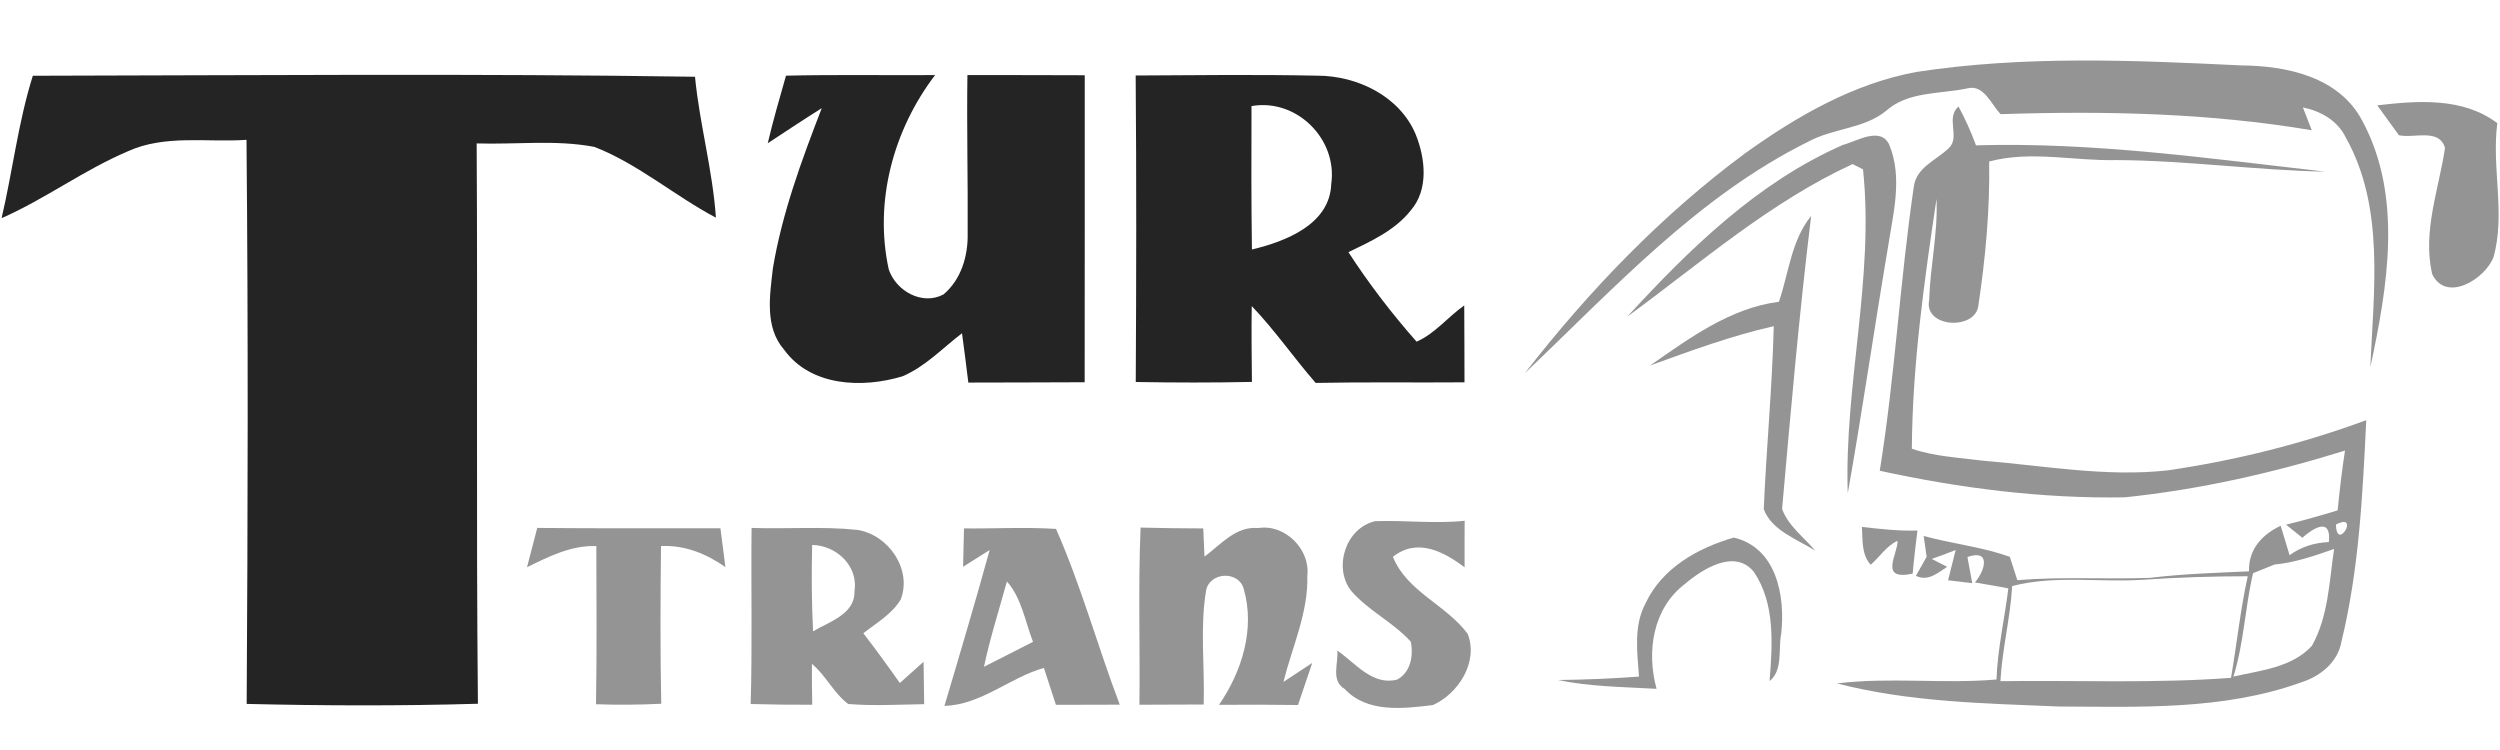 <?xml version="1.0" encoding="UTF-8" ?>
<!DOCTYPE svg PUBLIC "-//W3C//DTD SVG 1.1//EN" "http://www.w3.org/Graphics/SVG/1.1/DTD/svg11.dtd">
<svg width="300pt" height="90pt" viewBox="0 0 300 90" version="1.1" xmlns="http://www.w3.org/2000/svg">
<g id="#949494ff">
<path fill="#949494" opacity="1.00" d=" M 229.94 8.64 C 242.85 6.65 255.97 7.22 268.97 7.85 C 274.41 7.90 280.64 9.20 283.44 14.43 C 288.38 23.51 286.52 34.42 284.44 44.06 C 284.83 34.89 286.19 24.90 281.51 16.53 C 280.52 14.47 278.51 13.34 276.35 12.89 C 276.61 13.58 277.14 14.94 277.41 15.63 C 265.08 13.55 252.55 13.29 240.08 13.70 C 238.92 12.52 238.06 10.05 236.02 10.62 C 232.75 11.30 228.94 10.95 226.31 13.32 C 223.66 15.46 219.99 15.39 217.05 16.97 C 203.74 23.55 193.60 34.69 182.99 44.77 C 190.65 34.91 199.40 25.80 209.46 18.36 C 215.62 13.95 222.40 10.03 229.94 8.64 Z" />
<path fill="#949494" opacity="1.00" d=" M 285.27 12.64 C 290.13 12.08 295.52 11.65 299.68 14.78 C 298.97 20.12 300.69 25.63 299.22 30.86 C 298.20 33.50 293.53 36.37 291.86 32.89 C 290.68 27.79 292.66 22.75 293.40 17.75 C 292.70 15.35 289.69 16.63 287.87 16.23 C 287.01 15.03 286.14 13.84 285.27 12.64 Z" />
<path fill="#949494" opacity="1.00" d=" M 233.86 17.77 C 235.26 16.48 233.44 14.15 235.02 12.78 C 235.84 14.28 236.53 15.84 237.12 17.44 C 251.17 17.03 265.11 19.02 279.04 20.60 C 270.68 20.43 262.38 19.26 254.02 19.21 C 248.91 19.34 243.73 18.04 238.70 19.38 C 238.80 25.15 238.26 30.93 237.41 36.63 C 237.09 39.69 230.81 39.35 231.50 36.00 C 231.62 31.94 232.57 27.94 232.38 23.87 C 230.90 33.78 229.49 43.82 229.42 53.85 C 232.15 54.78 235.07 54.91 237.92 55.28 C 245.31 55.88 252.73 57.27 260.16 56.44 C 268.27 55.25 276.26 53.26 283.95 50.42 C 283.52 59.31 283.09 68.29 280.98 76.97 C 280.55 79.48 278.44 81.15 276.13 81.89 C 266.83 85.24 256.75 84.83 247.02 84.78 C 238.14 84.41 229.08 84.25 220.44 82.01 C 226.79 81.23 233.21 82.09 239.58 81.54 C 239.70 77.86 240.56 74.26 241.00 70.61 C 239.66 70.33 238.32 70.14 236.99 69.89 C 238.23 68.45 238.93 65.85 236.09 66.84 C 236.23 67.63 236.53 69.20 236.67 69.98 L 233.77 69.63 C 234.07 68.42 234.37 67.21 234.68 66.00 C 233.73 66.38 232.77 66.74 231.81 67.07 L 233.66 68.02 C 232.55 68.73 231.38 69.82 229.91 69.10 C 230.23 68.53 230.88 67.38 231.20 66.81 C 231.11 66.18 230.93 64.94 230.84 64.32 C 234.26 65.25 237.84 65.62 241.18 66.82 C 241.41 67.52 241.85 68.92 242.08 69.62 C 247.38 69.17 252.70 69.54 258.00 69.34 C 261.95 68.86 265.91 68.74 269.88 68.56 C 269.81 65.93 271.41 64.17 273.68 63.09 C 274.03 64.27 274.39 65.44 274.75 66.62 C 276.13 65.62 277.75 65.11 279.46 65.05 C 279.78 62.05 277.67 63.30 276.28 64.53 C 275.62 64.01 274.97 63.48 274.33 62.96 C 276.41 62.45 278.48 61.87 280.52 61.24 C 280.75 58.84 281.03 56.45 281.40 54.07 C 272.79 56.75 263.94 58.75 254.97 59.68 C 245.10 59.85 235.20 58.59 225.57 56.49 C 227.40 45.18 227.99 33.72 229.66 22.39 C 229.96 20.07 232.38 19.22 233.86 17.77 M 280.31 62.95 C 280.40 66.32 283.27 61.40 280.31 62.95 M 273.04 66.39 C 272.56 65.88 272.56 65.88 273.04 66.39 M 272.92 67.75 C 272.28 68.00 271.01 68.52 270.37 68.78 C 269.40 72.88 269.28 77.14 268.01 81.19 C 271.26 80.44 275.06 80.11 277.44 77.48 C 279.41 73.95 279.51 69.77 280.09 65.87 C 277.76 66.70 275.39 67.51 272.92 67.75 M 241.46 70.33 C 241.24 74.16 240.26 77.90 240.05 81.74 C 249.28 81.62 258.51 82.03 267.72 81.34 C 268.42 77.28 268.84 73.17 269.73 69.15 C 265.49 69.15 261.26 69.29 257.03 69.58 C 251.84 69.90 246.56 69.00 241.46 70.33 Z" />
<path fill="#949494" opacity="1.00" d=" M 221.12 17.40 C 222.77 16.97 225.62 15.15 226.69 17.32 C 228.38 21.33 227.14 25.78 226.52 29.89 C 224.87 39.66 223.46 49.46 221.73 59.20 C 221.29 46.23 224.94 33.32 223.56 20.32 C 223.25 20.17 222.62 19.85 222.31 19.69 C 212.35 24.28 204.05 31.58 195.28 37.99 C 202.73 29.88 210.90 21.89 221.12 17.40 Z" />
<path fill="#949494" opacity="1.00" d=" M 213.47 36.21 C 214.66 32.75 214.95 28.84 217.34 25.91 C 215.91 37.60 214.89 49.34 213.85 61.08 C 214.60 63.12 216.46 64.46 217.83 66.08 C 215.64 64.69 212.61 63.68 211.65 61.10 C 211.96 53.78 212.67 46.47 212.85 39.14 C 207.78 40.29 202.89 42.09 198.01 43.86 C 202.72 40.59 207.62 36.96 213.47 36.21 Z" />
<path fill="#949494" opacity="1.00" d=" M 162.12 70.88 C 159.96 68.05 161.51 63.32 165.04 62.54 C 168.61 62.41 172.19 62.88 175.76 62.49 C 175.75 64.36 175.74 66.22 175.75 68.08 C 173.23 66.17 170.04 64.51 167.15 66.82 C 168.84 71.01 173.53 72.56 176.12 76.06 C 177.45 79.40 175.02 83.24 171.94 84.61 C 168.39 85.04 164.05 85.58 161.36 82.67 C 159.67 81.69 160.62 79.62 160.48 78.07 C 162.64 79.56 164.71 82.32 167.66 81.55 C 169.28 80.68 169.64 78.67 169.29 77.00 C 167.17 74.65 164.18 73.28 162.12 70.88 Z" />
<path fill="#949494" opacity="1.00" d=" M 64.47 63.35 C 71.80 63.43 79.13 63.37 86.45 63.39 C 86.64 64.94 86.84 66.50 87.05 68.05 C 84.76 66.45 82.16 65.38 79.32 65.53 C 79.25 71.83 79.22 78.14 79.35 84.45 C 76.74 84.58 74.13 84.60 71.52 84.51 C 71.63 78.19 71.57 71.86 71.56 65.53 C 68.55 65.42 65.86 66.78 63.24 68.07 C 63.64 66.49 64.05 64.92 64.47 63.35 Z" />
<path fill="#949494" opacity="1.00" d=" M 90.19 63.35 C 94.43 63.50 98.69 63.14 102.91 63.59 C 106.60 64.18 109.46 68.29 108.10 71.91 C 107.05 73.70 105.18 74.74 103.60 75.99 C 105.11 77.95 106.56 79.94 107.98 81.96 C 108.93 81.11 109.88 80.26 110.83 79.41 C 110.85 81.11 110.87 82.80 110.90 84.50 C 107.87 84.55 104.82 84.73 101.79 84.48 C 100.05 83.19 99.11 81.06 97.43 79.66 C 97.42 81.29 97.43 82.93 97.47 84.57 C 95.00 84.58 92.54 84.55 90.08 84.48 C 90.29 77.44 90.11 70.39 90.19 63.35 M 97.46 65.39 C 97.38 68.85 97.39 72.30 97.57 75.76 C 99.48 74.61 102.59 73.73 102.54 70.97 C 103.02 67.92 100.39 65.46 97.46 65.39 Z" />
<path fill="#949494" opacity="1.00" d=" M 115.68 63.41 C 119.36 63.45 123.05 63.23 126.72 63.47 C 129.74 70.30 131.72 77.57 134.37 84.56 C 131.81 84.56 129.26 84.57 126.71 84.58 C 126.23 83.10 125.75 81.63 125.27 80.15 C 121.14 81.32 117.76 84.57 113.33 84.71 C 115.19 78.48 117.03 72.26 118.76 66.00 C 117.70 66.67 116.63 67.33 115.57 68.01 C 115.61 66.47 115.65 64.94 115.68 63.41 M 120.83 69.77 C 119.89 73.18 118.81 76.55 118.08 80.01 C 120.05 79.03 122.00 78.01 123.96 77.02 C 123.01 74.57 122.61 71.80 120.83 69.77 Z" />
<path fill="#949494" opacity="1.00" d=" M 136.87 63.31 C 139.38 63.38 141.89 63.40 144.39 63.41 C 144.43 64.26 144.50 65.95 144.54 66.79 C 146.49 65.36 148.29 63.11 150.98 63.37 C 154.15 62.83 157.25 65.91 156.88 69.06 C 157.01 73.51 155.07 77.60 154.01 81.83 C 155.17 81.07 156.31 80.31 157.47 79.55 C 156.90 81.23 156.34 82.92 155.76 84.60 C 152.60 84.56 149.44 84.55 146.28 84.58 C 149.03 80.59 150.63 75.47 149.25 70.68 C 148.68 68.48 145.22 68.60 144.74 70.81 C 143.97 75.33 144.59 79.98 144.44 84.54 C 141.87 84.56 139.30 84.56 136.73 84.57 C 136.82 77.48 136.57 70.39 136.87 63.31 Z" />
<path fill="#949494" opacity="1.00" d=" M 223.43 63.23 C 225.64 63.48 227.86 63.74 230.09 63.66 C 229.88 65.39 229.67 67.11 229.52 68.84 C 225.41 69.70 227.73 66.55 227.71 64.89 C 226.37 65.51 225.57 66.83 224.48 67.77 C 223.34 66.48 223.54 64.79 223.43 63.23 Z" />
<path fill="#949494" opacity="1.00" d=" M 197.48 72.37 C 199.46 68.15 203.75 65.76 208.05 64.51 C 213.19 65.72 214.24 71.51 213.75 76.00 C 213.37 77.84 213.99 80.43 212.35 81.73 C 212.69 77.37 213.05 72.41 210.45 68.61 C 208.15 65.82 204.30 68.28 202.16 70.10 C 198.33 73.03 197.56 78.23 198.79 82.66 C 194.83 82.43 190.83 82.41 186.93 81.60 C 190.19 81.57 193.44 81.43 196.68 81.19 C 196.47 78.25 196.01 75.09 197.48 72.37 Z" />
</g>
<g id="#242424ff">
<path fill="#242424" opacity="1.00" d=" M 0.19 26.18 C 1.52 20.51 2.19 14.64 3.94 9.09 C 30.42 9.04 56.92 8.81 83.40 9.21 C 83.95 14.89 85.52 20.42 85.91 26.12 C 80.94 23.49 76.60 19.69 71.34 17.63 C 66.70 16.74 61.91 17.36 57.20 17.21 C 57.33 39.62 57.13 62.04 57.35 84.45 C 48.11 84.72 38.85 84.69 29.60 84.47 C 29.74 61.91 29.79 39.34 29.58 16.78 C 24.82 17.11 19.79 16.12 15.31 18.17 C 10.05 20.41 5.42 23.88 0.19 26.18 Z" />
<path fill="#242424" opacity="1.00" d=" M 94.32 9.08 C 100.28 8.94 106.25 9.05 112.21 9.01 C 107.20 15.59 104.87 24.18 106.65 32.33 C 107.52 34.92 110.67 36.70 113.22 35.33 C 115.35 33.54 116.18 30.69 116.12 27.99 C 116.16 21.66 116.00 15.34 116.09 9.01 C 120.78 9.02 125.48 9.00 130.17 9.03 C 130.16 21.31 130.18 33.59 130.16 45.87 C 125.51 45.91 120.85 45.88 116.20 45.91 C 115.97 43.93 115.70 41.96 115.44 39.99 C 113.11 41.77 111.03 44.00 108.29 45.16 C 103.48 46.61 97.29 46.39 94.08 41.95 C 91.73 39.24 92.38 35.43 92.75 32.17 C 93.86 25.55 96.20 19.22 98.61 12.98 C 96.43 14.34 94.29 15.78 92.13 17.19 C 92.77 14.46 93.55 11.77 94.32 9.08 Z" />
<path fill="#242424" opacity="1.00" d=" M 136.28 9.06 C 143.54 9.02 150.80 8.93 158.07 9.08 C 162.85 9.08 167.96 11.53 169.88 16.12 C 171.04 18.99 171.46 22.73 169.30 25.24 C 167.39 27.66 164.51 28.95 161.81 30.26 C 164.26 34.03 167.01 37.63 169.99 41.00 C 172.19 40.04 173.75 38.03 175.71 36.65 C 175.74 39.73 175.72 42.80 175.74 45.88 C 169.79 45.93 163.83 45.83 157.88 45.95 C 155.25 42.93 152.98 39.62 150.21 36.73 C 150.16 39.76 150.20 42.80 150.23 45.83 C 145.58 45.93 140.93 45.92 136.29 45.84 C 136.36 33.58 136.38 21.32 136.28 9.06 M 150.18 12.73 C 150.16 18.47 150.15 24.21 150.23 29.94 C 154.26 28.97 159.58 26.95 159.75 22.07 C 160.52 16.68 155.58 11.78 150.18 12.73 Z" />
</g>
</svg>

